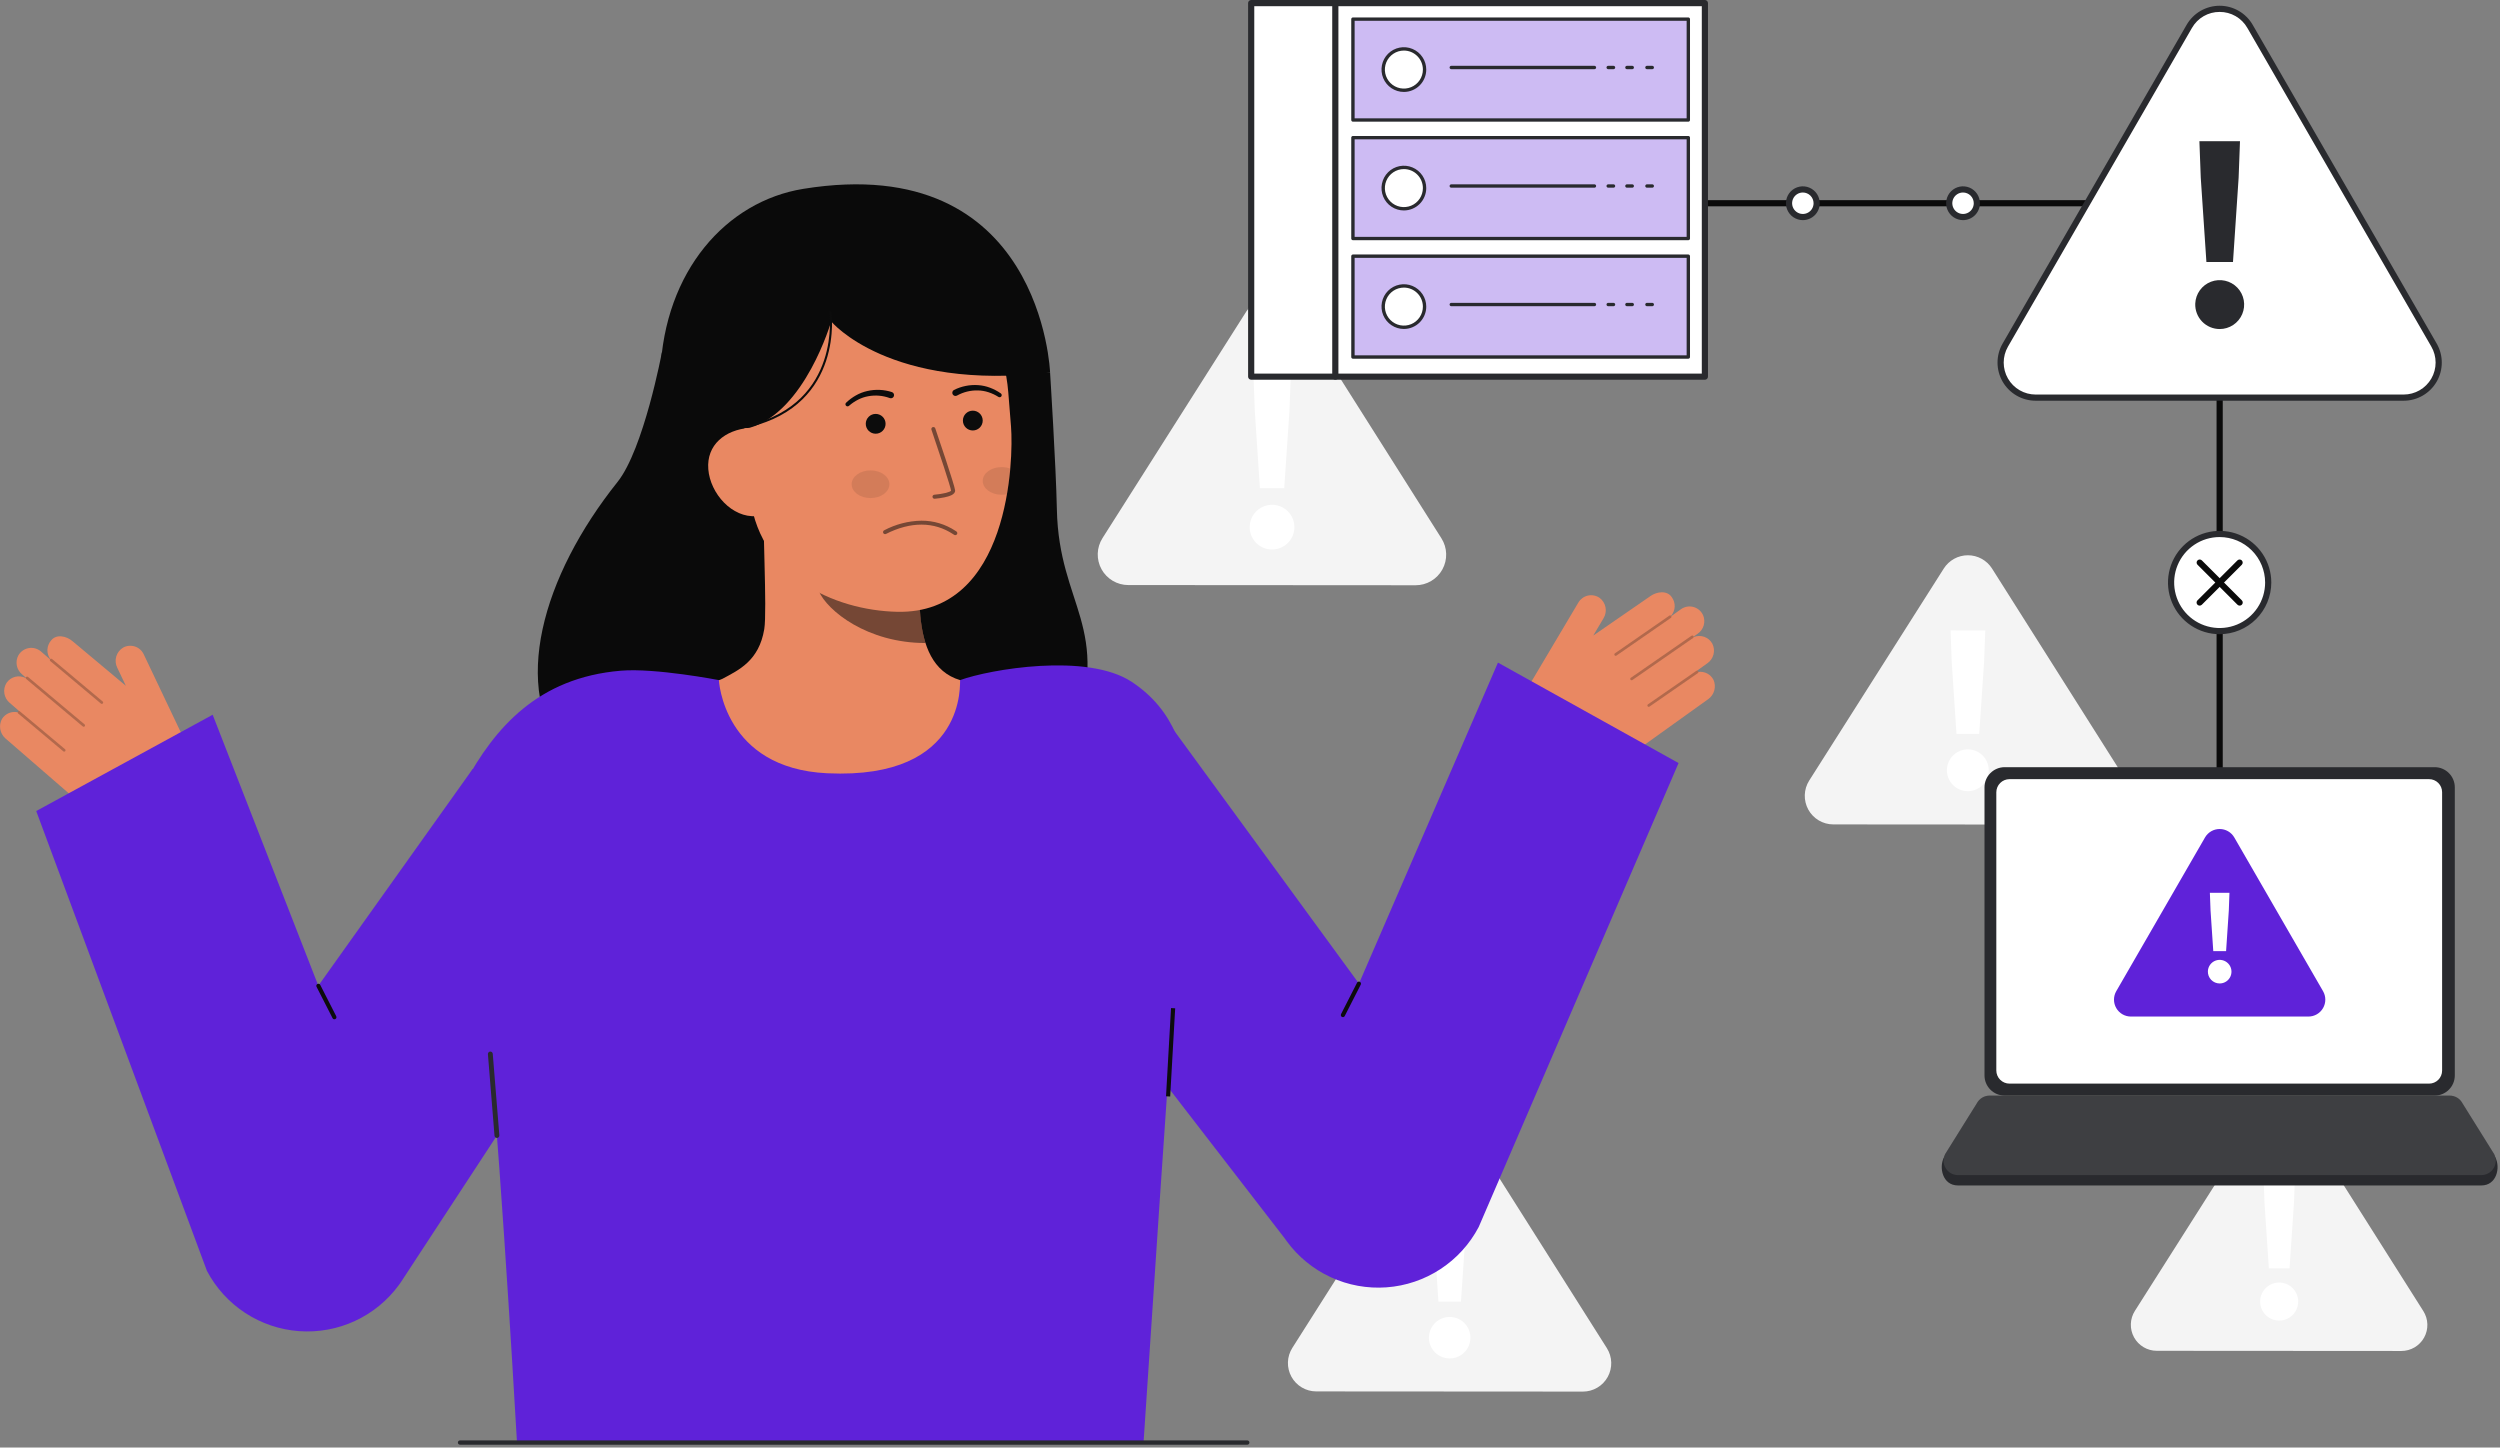 <svg width="810" height="469" viewBox="0 0 810 469" fill="none" xmlns="http://www.w3.org/2000/svg">
<rect x="0" y="0" width="810" height="469" fill="#808080" stroke="none"/>
<g clip-path="url(#clip0_1_763)">
<path d="M512.859 450.876L426.459 450.818C424.815 450.817 423.202 450.374 421.788 449.537C420.374 448.699 419.211 447.498 418.419 446.057C417.628 444.617 417.238 442.99 417.289 441.347C417.341 439.705 417.833 438.106 418.713 436.718L461.958 368.58C462.787 367.273 463.933 366.198 465.29 365.453C466.646 364.708 468.169 364.318 469.717 364.319C471.264 364.32 472.786 364.712 474.142 365.459C475.497 366.206 476.641 367.283 477.469 368.591L520.623 436.786C521.501 438.175 521.991 439.774 522.041 441.417C522.09 443.06 521.698 444.686 520.905 446.125C520.112 447.565 518.947 448.765 517.531 449.601C516.116 450.436 514.503 450.877 512.859 450.876Z" fill="#F4F4F4"/>
<path d="M462.972 433.139C463.026 431.821 463.465 430.548 464.237 429.478C465.008 428.408 466.077 427.588 467.311 427.121C468.544 426.654 469.888 426.56 471.174 426.85C472.461 427.14 473.634 427.803 474.547 428.754C475.461 429.706 476.074 430.905 476.311 432.203C476.548 433.501 476.398 434.839 475.881 436.052C475.363 437.266 474.5 438.3 473.399 439.026C472.298 439.753 471.008 440.14 469.689 440.139C468.783 440.138 467.887 439.954 467.054 439.598C466.221 439.242 465.468 438.722 464.841 438.068C464.214 437.414 463.725 436.641 463.404 435.794C463.083 434.947 462.936 434.044 462.972 433.139ZM464.511 398.539L464.143 388.475L475.304 388.483L474.923 398.546L473.356 421.709H466.047L464.511 398.539Z" fill="white"/>
<path d="M778.038 437.715L698.8 437.662C697.293 437.66 695.813 437.254 694.516 436.486C693.22 435.718 692.153 434.615 691.427 433.294C690.702 431.973 690.345 430.481 690.393 428.974C690.441 427.468 690.892 426.002 691.7 424.729L731.361 362.239C732.121 361.041 733.173 360.054 734.416 359.371C735.66 358.687 737.057 358.33 738.476 358.331C739.896 358.332 741.292 358.691 742.535 359.376C743.778 360.061 744.827 361.05 745.586 362.249L785.163 424.792C785.969 426.066 786.419 427.534 786.464 429.041C786.51 430.548 786.15 432.04 785.422 433.36C784.694 434.681 783.624 435.782 782.326 436.548C781.027 437.314 779.546 437.717 778.038 437.715Z" fill="#F4F4F4"/>
<path d="M732.286 421.448C732.336 420.24 732.739 419.072 733.447 418.092C734.155 417.111 735.135 416.36 736.266 415.931C737.397 415.503 738.629 415.417 739.809 415.684C740.989 415.95 742.064 416.558 742.901 417.43C743.739 418.303 744.301 419.403 744.518 420.592C744.736 421.782 744.599 423.01 744.124 424.122C743.649 425.234 742.858 426.183 741.849 426.849C740.839 427.516 739.656 427.871 738.447 427.87C737.616 427.869 736.794 427.7 736.03 427.373C735.266 427.047 734.575 426.57 734 425.97C733.425 425.37 732.976 424.661 732.682 423.884C732.387 423.107 732.253 422.278 732.286 421.448ZM733.697 389.717L733.36 380.486L743.596 380.493L743.248 389.723L741.81 410.968H735.11L733.697 389.717Z" fill="white"/>
<path d="M458.665 189.621L365.551 189.558C363.78 189.556 362.041 189.078 360.518 188.175C358.994 187.272 357.74 185.976 356.887 184.424C356.035 182.871 355.614 181.118 355.67 179.348C355.725 177.577 356.255 175.854 357.203 174.358L403.809 100.924C404.703 99.517 405.939 98.358 407.401 97.556C408.862 96.754 410.503 96.334 412.171 96.335C413.838 96.336 415.478 96.758 416.939 97.562C418.399 98.367 419.633 99.527 420.526 100.935L467.034 174.435C467.98 175.932 468.506 177.656 468.559 179.426C468.612 181.196 468.189 182.948 467.334 184.499C466.479 186.05 465.224 187.344 463.699 188.245C462.174 189.145 460.436 189.621 458.665 189.621Z" fill="#F4F4F4"/>
<path d="M404.9 170.5C404.958 169.08 405.432 167.708 406.264 166.555C407.096 165.402 408.248 164.519 409.577 164.016C410.907 163.512 412.355 163.411 413.742 163.724C415.128 164.037 416.392 164.751 417.376 165.777C418.36 166.803 419.021 168.096 419.276 169.494C419.531 170.893 419.37 172.335 418.812 173.643C418.253 174.95 417.323 176.065 416.137 176.848C414.95 177.63 413.56 178.047 412.138 178.046C411.162 178.045 410.196 177.846 409.298 177.462C408.4 177.079 407.589 176.518 406.913 175.813C406.238 175.109 405.711 174.275 405.365 173.362C405.019 172.449 404.861 171.476 404.9 170.5ZM406.558 133.214L406.158 122.368L418.187 122.375L417.776 133.222L416.088 158.185H408.21L406.558 133.214Z" fill="white"/>
<path d="M681.094 267.168L593.994 267.109C592.337 267.108 590.711 266.662 589.285 265.817C587.859 264.973 586.686 263.761 585.888 262.309C585.09 260.856 584.697 259.216 584.75 257.56C584.802 255.904 585.298 254.292 586.186 252.893L629.786 184.201C630.622 182.884 631.777 181.8 633.145 181.049C634.512 180.298 636.047 179.904 637.607 179.906C639.167 179.907 640.701 180.302 642.068 181.055C643.434 181.808 644.588 182.894 645.422 184.212L688.927 252.962C689.813 254.363 690.307 255.976 690.357 257.633C690.407 259.289 690.011 260.929 689.21 262.381C688.41 263.832 687.235 265.042 685.807 265.884C684.379 266.726 682.752 267.17 681.094 267.168Z" fill="#F4F4F4"/>
<path d="M630.8 249.287C630.855 247.958 631.298 246.675 632.076 245.597C632.854 244.519 633.932 243.693 635.176 243.222C636.419 242.751 637.774 242.657 639.071 242.95C640.368 243.243 641.55 243.91 642.47 244.87C643.391 245.829 644.009 247.038 644.248 248.346C644.487 249.654 644.336 251.004 643.814 252.227C643.292 253.45 642.422 254.492 641.313 255.225C640.203 255.957 638.903 256.348 637.573 256.347C636.66 256.346 635.756 256.16 634.916 255.801C634.076 255.442 633.317 254.917 632.684 254.258C632.052 253.599 631.559 252.819 631.235 251.965C630.911 251.111 630.763 250.2 630.8 249.287ZM632.352 214.406L631.981 204.259L643.234 204.267L642.85 214.413L641.27 237.767H633.9L632.352 214.406Z" fill="white"/>
<path d="M555.188 220.3C554.741 219.413 554.029 218.687 553.151 218.223C552.273 217.758 551.273 217.578 550.288 217.707C550.296 217.619 550.277 217.531 550.233 217.455C550.187 217.396 550.127 217.35 550.058 217.322C549.989 217.294 549.914 217.285 549.84 217.295L553.162 214.914C554.156 214.234 554.87 213.217 555.172 212.051C555.474 210.885 555.344 209.649 554.806 208.572C554.24 207.526 553.306 206.727 552.184 206.33C551.063 205.933 549.834 205.967 548.736 206.425C548.744 206.378 548.712 206.333 548.706 206.285L550.07 205.306C551.004 204.661 551.686 203.714 552.002 202.624C552.317 201.533 552.246 200.368 551.801 199.324C551.508 198.675 551.075 198.1 550.533 197.639C549.991 197.177 549.354 196.842 548.666 196.658C547.979 196.473 547.259 196.443 546.559 196.57C545.859 196.697 545.196 196.978 544.617 197.392L541.467 199.65C541.458 199.631 541.467 199.609 541.454 199.592C541.441 199.575 541.408 199.568 541.39 199.549C542.113 198.735 542.539 197.7 542.596 196.613C542.653 195.526 542.34 194.451 541.706 193.566C540.219 191.174 536.787 191.666 534.751 193.123L516.212 205.923L519.526 200.345C520.194 199.271 520.429 197.984 520.184 196.744C519.939 195.504 519.232 194.403 518.206 193.664C517.664 193.301 517.053 193.052 516.412 192.933C515.77 192.813 515.111 192.826 514.475 192.97C513.838 193.114 513.238 193.387 512.71 193.77C512.183 194.154 511.739 194.642 511.406 195.203L493.313 225.663C491.19 229.236 490.545 233.496 491.513 237.538C492.481 241.58 494.988 245.085 498.499 247.308C502.571 249.887 507.321 251.19 512.139 251.052C516.957 250.914 521.624 249.34 525.542 246.532L553.542 226.465C554.47 225.773 555.138 224.787 555.436 223.669C555.735 222.55 555.648 221.363 555.188 220.3Z" fill="#E98862"/>
<g opacity="0.25">
<path d="M523.12 212.31C523.189 212.403 523.291 212.465 523.405 212.484C523.519 212.503 523.636 212.476 523.731 212.41L541.345 200.21C541.397 200.179 541.443 200.138 541.478 200.089C541.514 200.04 541.539 199.984 541.552 199.924C541.565 199.865 541.566 199.804 541.554 199.744C541.543 199.685 541.519 199.628 541.485 199.578C541.451 199.528 541.406 199.486 541.355 199.453C541.303 199.421 541.246 199.4 541.186 199.391C541.126 199.382 541.065 199.385 541.006 199.4C540.947 199.416 540.893 199.443 540.845 199.481L523.231 211.681C523.134 211.748 523.068 211.851 523.047 211.966C523.026 212.082 523.052 212.201 523.119 212.298L523.12 212.31Z" fill="#0C0C0C"/>
</g>
<g opacity="0.25">
<path d="M528.286 220.227C528.355 220.32 528.457 220.382 528.571 220.401C528.685 220.42 528.802 220.393 528.897 220.327L548.555 206.711C548.652 206.644 548.718 206.541 548.739 206.426C548.76 206.31 548.734 206.191 548.667 206.094C548.598 206.001 548.495 205.937 548.381 205.916C548.266 205.895 548.148 205.919 548.05 205.982L528.392 219.6C528.295 219.667 528.229 219.77 528.208 219.885C528.187 220.001 528.213 220.12 528.28 220.217L528.286 220.227Z" fill="#0C0C0C"/>
</g>
<g opacity="0.25">
<path d="M533.833 228.834C533.902 228.927 534.004 228.989 534.118 229.008C534.232 229.027 534.349 229 534.444 228.934L550.125 218.073C550.217 218.004 550.279 217.902 550.297 217.789C550.315 217.675 550.289 217.559 550.223 217.465C550.158 217.37 550.058 217.305 549.946 217.282C549.833 217.26 549.716 217.282 549.619 217.344L533.938 228.205C533.89 228.238 533.849 228.281 533.818 228.329C533.786 228.378 533.765 228.433 533.755 228.49C533.744 228.548 533.745 228.607 533.758 228.663C533.77 228.72 533.794 228.774 533.827 228.822L533.833 228.834Z" fill="#0C0C0C"/>
</g>
<path d="M485.336 214.685L440.3 318.678L378.166 233.639L324.324 282.181L416.273 401.265L416.873 402.112C420.553 407.153 425.457 411.174 431.121 413.796C436.785 416.418 443.023 417.555 449.248 417.099C455.473 416.644 461.479 414.611 466.701 411.192C471.923 407.773 476.189 403.081 479.096 397.558L543.853 247.231L485.336 214.685Z" fill="#5F22D9"/>
<path d="M435.093 329.559C434.977 329.559 434.864 329.529 434.763 329.473C434.662 329.416 434.578 329.335 434.517 329.236C434.457 329.138 434.423 329.025 434.419 328.91C434.415 328.794 434.44 328.68 434.493 328.577L439.702 318.371C439.789 318.222 439.93 318.112 440.095 318.063C440.261 318.015 440.439 318.031 440.593 318.11C440.746 318.189 440.864 318.323 440.921 318.486C440.979 318.649 440.972 318.827 440.902 318.985L435.693 329.192C435.636 329.302 435.551 329.395 435.445 329.46C435.339 329.525 435.217 329.559 435.093 329.559Z" fill="#0C0C0C"/>
<path d="M214.451 114.167C214.451 114.167 208.565 145.531 200.081 156.151C175.656 186.724 165.281 223.164 183.468 245.023C201.655 266.882 332.416 282.789 347.661 239.334C360.496 202.749 343.077 196.568 342.428 165.045C342.134 150.781 340.228 120.718 340.228 120.718" fill="#0A0A0A"/>
<path d="M320.532 222.759C320.305 222.73 317.782 264.597 269.143 260.947C235.471 258.425 223.466 222.7 222.694 222.7C226.324 221.928 232.438 220.806 234.05 219.946C239.35 217.097 245.913 214.133 247.622 203.836C248.607 197.901 246.936 167.536 247.45 161.536L299.136 173.073C298.414 185.754 293.359 215.152 311.076 220.356C314.024 221.216 317.2 222.008 320.532 222.759Z" fill="#E98862"/>
<path opacity="0.52" d="M299.861 208.341C299.051 205.732 298.53 203.042 298.306 200.319C297.738 194.106 297.851 187.849 298.644 181.661C288.139 180.243 278.242 175.907 270.078 169.146C269.118 172.69 263.84 188.178 265.301 191.546C268.064 197.914 281.044 208.341 299.861 208.341Z" fill="#0C0C0C"/>
<path d="M290.687 198.225C270.219 197.764 245.007 186.541 242.805 158.947L240.819 134.047C238.619 106.454 251.325 82.928 277.305 80.855C303.285 78.782 324.49 99.602 326.691 127.195L327.571 138.218C328.417 148.807 327.205 199.048 290.687 198.225Z" fill="#E98862"/>
<path opacity="0.52" d="M302.784 161.6H302.835C303.888 161.507 304.935 161.358 305.972 161.151C307.521 160.831 309.572 160.246 309.458 158.866C309.333 157.294 303.673 140.673 303.027 138.783C302.967 138.622 302.847 138.491 302.692 138.418C302.537 138.344 302.36 138.334 302.198 138.389C302.035 138.445 301.901 138.561 301.823 138.714C301.746 138.867 301.731 139.044 301.782 139.208C304.198 146.287 308.063 157.908 308.147 158.971C307.926 159.433 305.342 160.079 302.73 160.288C302.56 160.301 302.402 160.38 302.289 160.507C302.176 160.635 302.117 160.801 302.124 160.971C302.131 161.141 302.203 161.302 302.327 161.42C302.45 161.537 302.614 161.603 302.784 161.602V161.6Z" fill="#0C0C0C"/>
<path opacity="0.52" d="M298.536 168.7C294.325 168.779 290.191 169.847 286.468 171.818C286.312 171.897 286.194 172.034 286.14 172.199C286.085 172.365 286.099 172.545 286.177 172.701C286.256 172.857 286.393 172.975 286.558 173.029C286.724 173.084 286.904 173.071 287.06 172.992C295.094 168.94 302.627 168.975 308.844 173.092C308.97 173.179 309.099 173.259 309.233 173.333C309.389 173.406 309.567 173.415 309.73 173.357C309.892 173.3 310.026 173.181 310.102 173.027C310.178 172.872 310.19 172.694 310.136 172.53C310.082 172.367 309.966 172.231 309.813 172.152C309.764 172.125 309.683 172.07 309.571 171.995C306.302 169.823 302.46 168.676 298.536 168.7Z" fill="#0C0C0C"/>
<path d="M219.533 140.357L242.808 138.633C260.848 133.502 269.302 104.142 269.302 104.142C269.302 104.142 288.092 126.87 340.229 120.718C340.229 120.718 337.678 48.658 260.283 61.186C235.327 65.225 215.297 87.775 213.944 120.653C213 143.694 219.533 140.357 219.533 140.357Z" fill="#0A0A0A"/>
<path d="M245.09 167.225C237.19 167.855 230.12 159.919 229.49 152.025C228.86 144.131 234.913 139.264 242.808 138.634L247.3 143.6L251.879 166.685L245.09 167.225Z" fill="#E98862"/>
<path d="M309.084 126.352C311.499 125.138 314.195 124.596 316.891 124.782C318.219 124.866 319.526 125.149 320.77 125.621C322.003 126.083 323.172 126.698 324.251 127.453C324.401 127.552 324.506 127.705 324.544 127.88C324.582 128.055 324.551 128.238 324.456 128.39C324.362 128.542 324.211 128.651 324.037 128.694C323.863 128.737 323.679 128.71 323.525 128.619L323.479 128.592C322.475 127.957 321.395 127.45 320.265 127.084C319.149 126.716 317.983 126.519 316.808 126.5C314.479 126.444 312.176 127.006 310.134 128.128L310.067 128.166C309.83 128.295 309.552 128.327 309.292 128.253C309.032 128.179 308.811 128.007 308.677 127.773C308.543 127.538 308.506 127.261 308.574 126.999C308.643 126.738 308.81 126.514 309.042 126.375L309.084 126.352Z" fill="#0C0C0C"/>
<path d="M288.212 128.949C286.021 128.156 283.66 127.956 281.367 128.37C280.209 128.57 279.087 128.944 278.041 129.48C276.981 130.016 275.992 130.683 275.099 131.466L275.058 131.498C274.99 131.557 274.911 131.602 274.825 131.631C274.739 131.659 274.649 131.67 274.559 131.664C274.469 131.658 274.381 131.633 274.3 131.593C274.22 131.553 274.148 131.497 274.088 131.428C274.029 131.36 273.984 131.281 273.956 131.195C273.927 131.11 273.916 131.019 273.922 130.929C273.929 130.839 273.953 130.751 273.993 130.671C274.034 130.59 274.09 130.518 274.158 130.459C275.108 129.547 276.168 128.759 277.315 128.112C278.47 127.454 279.717 126.973 281.015 126.686C283.65 126.085 286.398 126.205 288.971 127.033C289.231 127.119 289.446 127.304 289.569 127.549C289.692 127.793 289.713 128.077 289.627 128.336C289.542 128.596 289.356 128.812 289.112 128.935C288.867 129.058 288.584 129.079 288.324 128.993L288.282 128.978L288.212 128.949Z" fill="#0C0C0C"/>
<path d="M242.889 138.35L242.731 137.693C272.768 130.43 268.757 101.293 268.713 100.993L269.38 100.893C269.425 101.2 273.536 130.939 242.889 138.35Z" fill="#0C0C0C"/>
<path opacity="0.1" d="M282.049 161.378C285.426 161.378 288.164 159.37 288.164 156.892C288.164 154.414 285.426 152.406 282.049 152.406C278.672 152.406 275.934 154.414 275.934 156.892C275.934 159.37 278.672 161.378 282.049 161.378Z" fill="#0C0C0C"/>
<path opacity="0.1" d="M318.4 155.82C318.407 158.295 321.143 160.302 324.521 160.307C325.105 160.307 325.687 160.246 326.258 160.126C326.758 157.236 327.104 154.44 327.328 151.84C326.431 151.499 325.478 151.33 324.518 151.34C321.14 151.33 318.4 153.337 318.4 155.82Z" fill="#0C0C0C"/>
<path d="M380.962 314.933C379.43 332.933 371.978 445.22 370.505 467.39H167.505C166.359 447.39 161.205 359.963 156.861 320.863C152.71 283.552 144.561 264.872 150.535 253.842C160.29 235.814 174.299 219.555 201.159 217.307C212.321 216.373 232.916 220.356 232.916 220.356C232.916 220.356 234.329 248.949 268.033 250.541C313.913 252.705 310.863 220.434 311.077 220.356C320.534 216.898 352.191 211.356 366.689 220.928C394.344 239.191 384.214 276.792 380.962 314.933Z" fill="#5F22D9"/>
<path d="M315.189 139.475C316.962 139.475 318.399 138.038 318.399 136.265C318.399 134.492 316.962 133.055 315.189 133.055C313.416 133.055 311.979 134.492 311.979 136.265C311.979 138.038 313.416 139.475 315.189 139.475Z" fill="#0C0C0C"/>
<path d="M283.718 140.525C285.491 140.525 286.928 139.088 286.928 137.315C286.928 135.542 285.491 134.105 283.718 134.105C281.945 134.105 280.508 135.542 280.508 137.315C280.508 139.088 281.945 140.525 283.718 140.525Z" fill="#0C0C0C"/>
<path d="M379.412 326.614L377.79 355.195L379.138 355.272L380.76 326.691L379.412 326.614Z" fill="#0C0C0C"/>
<path d="M0.647 232.921C1.174 232.08 1.949 231.423 2.865 231.041C3.782 230.66 4.794 230.572 5.762 230.79C5.762 230.702 5.789 230.616 5.84 230.544C5.891 230.489 5.955 230.449 6.026 230.428C6.098 230.406 6.173 230.404 6.246 230.421L3.158 227.744C2.23 226.976 1.612 225.898 1.418 224.709C1.223 223.521 1.465 222.302 2.1 221.278C2.76 220.287 3.765 219.577 4.919 219.285C6.074 218.993 7.295 219.141 8.347 219.7C8.347 219.652 8.378 219.61 8.39 219.563L7.121 218.463C6.251 217.735 5.658 216.728 5.445 215.614C5.231 214.499 5.409 213.345 5.949 212.347C6.3 211.728 6.784 211.195 7.367 210.786C7.949 210.377 8.614 210.102 9.316 209.981C10.017 209.86 10.736 209.896 11.422 210.087C12.107 210.278 12.742 210.618 13.28 211.084L16.209 213.623C16.22 213.605 16.209 213.582 16.227 213.566C16.245 213.55 16.275 213.547 16.295 213.529C15.65 212.652 15.322 211.582 15.365 210.495C15.407 209.407 15.819 208.366 16.531 207.543C18.231 205.298 21.604 206.101 23.498 207.743L40.778 222.2L37.992 216.34C37.426 215.21 37.311 213.907 37.669 212.694C38.027 211.482 38.832 210.451 39.921 209.809C40.495 209.497 41.126 209.306 41.776 209.247C42.426 209.187 43.081 209.261 43.702 209.463C44.323 209.665 44.896 209.991 45.386 210.422C45.876 210.853 46.274 211.379 46.554 211.969L61.765 243.969C63.55 247.723 63.801 252.024 62.464 255.96C61.128 259.895 58.309 263.154 54.608 265.045C50.315 267.238 45.466 268.098 40.681 267.517C35.896 266.935 31.393 264.938 27.751 261.781L1.722 239.216C0.86 238.441 0.284 237.398 0.089 236.256C-0.106 235.113 0.091 233.938 0.647 232.921Z" fill="#E98862"/>
<g opacity="0.25">
<path d="M33.315 227.914C33.238 228.001 33.131 228.054 33.015 228.063C32.9 228.071 32.786 228.034 32.697 227.96L16.281 214.19C16.196 214.113 16.144 214.006 16.137 213.891C16.129 213.777 16.166 213.664 16.239 213.576C16.313 213.488 16.418 213.432 16.532 213.42C16.646 213.408 16.76 213.44 16.851 213.51L33.267 227.281C33.357 227.357 33.413 227.465 33.424 227.582C33.434 227.699 33.398 227.816 33.322 227.906L33.315 227.914Z" fill="#0C0C0C"/>
</g>
<g opacity="0.25">
<path d="M27.442 235.321C27.366 235.408 27.258 235.462 27.143 235.471C27.027 235.479 26.913 235.443 26.824 235.368L8.5 220C8.41 219.924 8.354 219.816 8.344 219.699C8.334 219.582 8.37 219.465 8.446 219.375C8.524 219.288 8.631 219.235 8.747 219.225C8.863 219.215 8.979 219.249 9.07 219.321L27.391 234.689C27.436 234.726 27.472 234.772 27.499 234.824C27.526 234.875 27.543 234.932 27.548 234.99C27.553 235.048 27.546 235.106 27.529 235.162C27.511 235.217 27.483 235.269 27.445 235.313L27.442 235.321Z" fill="#0C0C0C"/>
</g>
<g opacity="0.25">
<path d="M21.126 243.381C21.049 243.468 20.942 243.521 20.827 243.53C20.711 243.539 20.597 243.502 20.508 243.428L5.894 231.169C5.804 231.093 5.748 230.985 5.737 230.868C5.727 230.751 5.764 230.635 5.84 230.545C5.915 230.454 6.023 230.398 6.14 230.388C6.258 230.378 6.374 230.414 6.464 230.49L21.079 242.748C21.169 242.824 21.225 242.932 21.235 243.049C21.245 243.166 21.208 243.283 21.133 243.373L21.126 243.381Z" fill="#0C0C0C"/>
</g>
<path d="M68.905 231.578L103.139 319.371L153.123 249.183L206.965 297.724L129.865 415.458L129.265 416.306C125.584 421.347 120.681 425.367 115.017 427.989C109.353 430.611 103.115 431.748 96.89 431.292C90.665 430.837 84.659 428.804 79.437 425.385C74.215 421.967 69.949 417.275 67.042 411.752L11.733 262.774L68.905 231.578Z" fill="#5F22D9"/>
<path d="M108.348 330.253C108.463 330.253 108.577 330.223 108.678 330.166C108.778 330.11 108.863 330.028 108.923 329.93C108.983 329.831 109.017 329.719 109.021 329.604C109.026 329.488 109.001 329.374 108.948 329.271L103.739 319.064C103.65 318.918 103.51 318.811 103.345 318.765C103.181 318.718 103.005 318.736 102.853 318.814C102.701 318.892 102.584 319.024 102.526 319.185C102.468 319.345 102.472 319.522 102.539 319.679L107.748 329.885C107.804 329.996 107.89 330.089 107.996 330.154C108.102 330.219 108.224 330.253 108.348 330.253Z" fill="#0C0C0C"/>
<path d="M161.005 368.694C160.807 368.694 160.617 368.619 160.472 368.485C160.326 368.351 160.237 368.167 160.221 367.97L158.083 341.553C158.066 341.345 158.133 341.139 158.268 340.98C158.403 340.821 158.596 340.722 158.804 340.705C159.012 340.688 159.218 340.755 159.377 340.89C159.536 341.025 159.635 341.218 159.652 341.426L161.79 367.843C161.798 367.946 161.786 368.05 161.755 368.148C161.723 368.246 161.672 368.338 161.605 368.416C161.538 368.495 161.456 368.56 161.364 368.607C161.272 368.654 161.172 368.683 161.069 368.691L161.005 368.694Z" fill="#292A2E"/>
<path d="M720.168 256.959H718.168V66.848H514.531V64.848H720.168V256.959Z" fill="#0A0A0A"/>
<path d="M709.335 8.542L649.719 111.8C648.723 113.526 648.198 115.484 648.198 117.477C648.198 119.47 648.723 121.428 649.719 123.154C650.716 124.88 652.149 126.314 653.875 127.31C655.601 128.307 657.559 128.832 659.552 128.832H778.784C780.777 128.832 782.735 128.307 784.461 127.31C786.187 126.314 787.62 124.88 788.617 123.154C789.613 121.428 790.138 119.47 790.138 117.477C790.138 115.484 789.613 113.526 788.617 111.8L729 8.542C728.003 6.816 726.57 5.383 724.844 4.387C723.118 3.39 721.16 2.866 719.167 2.866C717.175 2.866 715.217 3.39 713.491 4.387C711.765 5.383 710.332 6.816 709.335 8.542Z" fill="white"/>
<path d="M778.784 129.831H659.553C657.384 129.831 655.254 129.261 653.375 128.176C651.497 127.092 649.937 125.532 648.853 123.654C647.768 121.776 647.197 119.645 647.197 117.477C647.197 115.308 647.768 113.177 648.853 111.299L708.469 8.042C709.553 6.163 711.113 4.603 712.991 3.519C714.869 2.434 717 1.863 719.169 1.863C721.338 1.863 723.469 2.434 725.347 3.519C727.225 4.603 728.785 6.163 729.869 8.042L789.483 111.3C790.567 113.178 791.138 115.309 791.138 117.477C791.138 119.646 790.567 121.777 789.483 123.655C788.398 125.533 786.839 127.092 784.96 128.177C783.082 129.261 780.952 129.832 778.783 129.832L778.784 129.831ZM719.168 3.865C717.348 3.854 715.558 4.328 713.982 5.237C712.406 6.147 711.101 7.461 710.2 9.042L650.586 112.3C649.677 113.874 649.198 115.66 649.198 117.477C649.198 119.295 649.677 121.081 650.585 122.655C651.494 124.229 652.801 125.536 654.375 126.445C655.95 127.354 657.735 127.832 659.553 127.832H778.784C780.602 127.832 782.387 127.353 783.961 126.444C785.535 125.536 786.842 124.228 787.751 122.654C788.66 121.08 789.138 119.295 789.138 117.477C789.138 115.66 788.66 113.874 787.751 112.3L728.135 9.042C727.235 7.461 725.929 6.148 724.353 5.238C722.777 4.328 720.988 3.854 719.168 3.865Z" fill="#292A2E"/>
<path d="M711.262 98.365C711.325 96.812 711.842 95.313 712.751 94.052C713.659 92.791 714.918 91.826 716.371 91.275C717.824 90.724 719.406 90.612 720.922 90.954C722.438 91.295 723.82 92.075 724.896 93.195C725.973 94.316 726.696 95.728 726.976 97.257C727.256 98.785 727.08 100.362 726.471 101.791C725.862 103.221 724.847 104.44 723.55 105.296C722.254 106.153 720.735 106.61 719.181 106.61C718.114 106.609 717.057 106.393 716.075 105.974C715.093 105.555 714.206 104.943 713.467 104.173C712.727 103.403 712.151 102.492 711.772 101.494C711.393 100.496 711.22 99.432 711.262 98.365ZM713.047 57.6L712.605 45.743H725.757L725.315 57.6L723.487 84.894H714.875L713.047 57.6Z" fill="#292A2E"/>
<path d="M803.946 384.089H634.39C629.327 384.089 628.19 378.189 629.812 375.08L640.479 360.845C640.874 360.087 641.47 359.452 642.201 359.009C642.932 358.565 643.771 358.331 644.626 358.331H793.71C794.565 358.331 795.404 358.565 796.135 359.009C796.866 359.452 797.462 360.087 797.857 360.845L808.524 375.08C810.148 378.193 809.009 384.089 803.946 384.089Z" fill="#292A2E"/>
<path d="M642.977 255.105V348.431C642.977 352.043 645.905 354.972 649.518 354.972H788.817C792.429 354.972 795.358 352.043 795.358 348.431V255.105C795.358 251.493 792.429 248.564 788.817 248.564H649.518C645.905 248.564 642.977 251.493 642.977 255.105Z" fill="#292A2E"/>
<path d="M791.242 256.658V346.879C791.242 347.996 790.798 349.068 790.008 349.858C789.218 350.648 788.146 351.092 787.029 351.092H651.07C650.51 351.092 649.956 350.982 649.439 350.767C648.921 350.553 648.451 350.239 648.056 349.843C647.66 349.448 647.346 348.978 647.132 348.46C646.917 347.943 646.807 347.389 646.807 346.829V256.708C646.807 256.148 646.917 255.594 647.132 255.077C647.346 254.559 647.66 254.089 648.056 253.694C648.451 253.298 648.921 252.984 649.439 252.77C649.956 252.555 650.51 252.445 651.07 252.445H787.029C788.146 252.445 789.218 252.889 790.008 253.679C790.798 254.469 791.242 255.541 791.242 256.658Z" fill="white"/>
<path d="M803.946 380.731H634.39C633.586 380.731 632.796 380.524 632.095 380.129C631.395 379.735 630.808 379.167 630.391 378.479C629.974 377.792 629.742 377.008 629.716 376.205C629.69 375.401 629.872 374.605 630.244 373.892L640.479 357.486C640.874 356.728 641.47 356.093 642.201 355.65C642.932 355.206 643.771 354.972 644.626 354.972H793.71C794.565 354.972 795.404 355.206 796.135 355.65C796.866 356.093 797.462 356.728 797.857 357.486L808.092 373.892C808.464 374.605 808.646 375.401 808.62 376.205C808.594 377.008 808.362 377.792 807.945 378.479C807.528 379.167 806.941 379.735 806.241 380.129C805.54 380.524 804.75 380.731 803.946 380.731Z" fill="#292A2E"/>
<path opacity="0.1" d="M803.946 380.731H634.39C633.586 380.731 632.796 380.524 632.095 380.129C631.395 379.735 630.808 379.167 630.391 378.479C629.974 377.792 629.742 377.008 629.716 376.205C629.69 375.401 629.872 374.605 630.244 373.892L640.479 357.486C640.874 356.728 641.47 356.093 642.201 355.65C642.932 355.206 643.771 354.972 644.626 354.972H793.71C794.565 354.972 795.404 355.206 796.135 355.65C796.866 356.093 797.462 356.728 797.857 357.486L808.092 373.892C808.464 374.605 808.646 375.401 808.62 376.205C808.594 377.008 808.362 377.792 807.945 378.479C807.528 379.167 806.941 379.735 806.241 380.129C805.54 380.524 804.75 380.731 803.946 380.731Z" fill="white"/>
<path d="M714.425 271.335L685.666 321.146C685.185 321.979 684.933 322.923 684.933 323.885C684.933 324.846 685.186 325.791 685.667 326.623C686.147 327.456 686.839 328.147 687.672 328.628C688.504 329.109 689.449 329.362 690.41 329.362H747.926C748.887 329.362 749.832 329.109 750.664 328.628C751.497 328.147 752.189 327.456 752.669 326.623C753.15 325.791 753.403 324.846 753.403 323.885C753.403 322.923 753.151 321.979 752.67 321.146L723.911 271.335C723.43 270.502 722.739 269.811 721.906 269.331C721.074 268.85 720.129 268.597 719.168 268.597C718.207 268.597 717.262 268.85 716.43 269.331C715.597 269.811 714.906 270.502 714.425 271.335Z" fill="#5F22D9"/>
<path d="M715.354 314.665C715.384 313.916 715.634 313.192 716.072 312.584C716.51 311.975 717.118 311.509 717.819 311.243C718.52 310.978 719.284 310.924 720.015 311.088C720.746 311.253 721.413 311.629 721.933 312.17C722.452 312.711 722.801 313.392 722.936 314.13C723.071 314.867 722.987 315.628 722.693 316.318C722.399 317.008 721.909 317.596 721.283 318.009C720.658 318.423 719.925 318.643 719.175 318.643C718.66 318.643 718.15 318.538 717.677 318.336C717.203 318.134 716.775 317.839 716.418 317.467C716.061 317.096 715.783 316.656 715.6 316.175C715.417 315.693 715.334 315.18 715.354 314.665ZM716.216 295L716 289.276H722.344L722.135 295L721.253 308.169H717.1L716.216 295Z" fill="white"/>
<path d="M552.384 1H405.383V122.037H552.384V1Z" fill="white"/>
<path d="M552.385 123.037H405.385C405.12 123.037 404.865 122.932 404.678 122.744C404.49 122.557 404.385 122.302 404.385 122.037V1C404.385 0.735 404.49 0.48 404.678 0.293C404.865 0.105 405.12 0 405.385 0L552.385 0C552.65 0 552.905 0.105 553.092 0.293C553.28 0.48 553.385 0.735 553.385 1V122.037C553.385 122.302 553.28 122.557 553.092 122.744C552.905 122.932 552.65 123.037 552.385 123.037ZM406.385 121.037H551.385V2H406.385V121.037Z" fill="#292A2E"/>
<path d="M547.015 6.204H438.349V38.882H547.015V6.204Z" fill="#5F22D9"/>
<g opacity="0.69">
<path d="M547.015 6.204H438.349V38.882H547.015V6.204Z" fill="white"/>
</g>
<path d="M547.016 39.426H438.35C438.278 39.426 438.208 39.412 438.142 39.385C438.075 39.358 438.015 39.318 437.965 39.267C437.914 39.217 437.874 39.157 437.846 39.09C437.819 39.024 437.805 38.953 437.805 38.882V6.2C437.805 6.128 437.819 6.057 437.846 5.991C437.874 5.925 437.914 5.865 437.964 5.814C438.015 5.764 438.075 5.724 438.141 5.696C438.207 5.669 438.278 5.655 438.35 5.655H547.016C547.161 5.655 547.299 5.712 547.401 5.815C547.504 5.917 547.561 6.055 547.561 6.2V38.882C547.561 38.953 547.547 39.024 547.519 39.09C547.492 39.157 547.452 39.217 547.401 39.267C547.351 39.318 547.291 39.358 547.224 39.385C547.158 39.412 547.088 39.426 547.016 39.426ZM438.9 38.337H546.471V6.749H438.9V38.337Z" fill="#292A2E"/>
<path d="M454.857 29.247C458.56 29.247 461.561 26.245 461.561 22.543C461.561 18.84 458.56 15.839 454.857 15.839C451.154 15.839 448.153 18.84 448.153 22.543C448.153 26.245 451.154 29.247 454.857 29.247Z" fill="white"/>
<path d="M454.857 29.791C453.423 29.791 452.022 29.366 450.83 28.569C449.638 27.773 448.708 26.641 448.16 25.316C447.611 23.991 447.468 22.534 447.747 21.128C448.027 19.722 448.717 18.43 449.731 17.416C450.745 16.402 452.037 15.712 453.443 15.432C454.849 15.153 456.307 15.296 457.631 15.845C458.956 16.393 460.088 17.323 460.884 18.515C461.681 19.707 462.106 21.108 462.106 22.542C462.104 24.464 461.339 26.306 459.98 27.666C458.621 29.024 456.779 29.789 454.857 29.791ZM454.857 16.384C453.639 16.384 452.448 16.745 451.435 17.422C450.422 18.099 449.633 19.061 449.167 20.186C448.701 21.312 448.579 22.55 448.816 23.745C449.054 24.94 449.641 26.037 450.502 26.898C451.364 27.76 452.461 28.346 453.656 28.584C454.851 28.821 456.089 28.699 457.215 28.233C458.34 27.767 459.302 26.977 459.979 25.964C460.655 24.951 461.016 23.76 461.016 22.542C461.014 20.909 460.365 19.344 459.21 18.189C458.055 17.035 456.49 16.386 454.857 16.384Z" fill="#292A2E"/>
<path d="M516.6 22.415H470.21C470.065 22.415 469.927 22.358 469.825 22.255C469.722 22.153 469.665 22.015 469.665 21.87C469.665 21.726 469.722 21.587 469.825 21.485C469.927 21.382 470.065 21.325 470.21 21.325H516.6C516.672 21.325 516.742 21.339 516.809 21.366C516.875 21.394 516.935 21.434 516.985 21.485C517.036 21.535 517.076 21.595 517.104 21.661C517.131 21.728 517.145 21.798 517.145 21.87C517.145 21.942 517.131 22.012 517.104 22.079C517.076 22.145 517.036 22.205 516.985 22.255C516.935 22.306 516.875 22.346 516.809 22.373C516.742 22.401 516.672 22.415 516.6 22.415Z" fill="#292A2E"/>
<path d="M528.851 22.415H527.121C526.976 22.415 526.838 22.358 526.736 22.255C526.633 22.153 526.576 22.015 526.576 21.87C526.576 21.726 526.633 21.587 526.736 21.485C526.838 21.382 526.976 21.325 527.121 21.325H528.851C528.996 21.325 529.134 21.382 529.236 21.485C529.339 21.587 529.396 21.726 529.396 21.87C529.396 22.015 529.339 22.153 529.236 22.255C529.134 22.358 528.996 22.415 528.851 22.415Z" fill="#292A2E"/>
<path d="M522.779 22.415H521.05C520.905 22.415 520.767 22.358 520.665 22.255C520.562 22.153 520.505 22.015 520.505 21.87C520.505 21.726 520.562 21.587 520.665 21.485C520.767 21.382 520.905 21.325 521.05 21.325H522.779C522.851 21.325 522.921 21.339 522.988 21.366C523.054 21.394 523.114 21.434 523.164 21.485C523.215 21.535 523.255 21.595 523.283 21.661C523.31 21.728 523.324 21.798 523.324 21.87C523.324 21.942 523.31 22.012 523.283 22.079C523.255 22.145 523.215 22.205 523.164 22.255C523.114 22.306 523.054 22.346 522.988 22.373C522.921 22.401 522.851 22.415 522.779 22.415Z" fill="#292A2E"/>
<path d="M535.338 22.415H533.608C533.463 22.415 533.325 22.358 533.223 22.255C533.12 22.153 533.063 22.015 533.063 21.87C533.063 21.726 533.12 21.587 533.223 21.485C533.325 21.382 533.463 21.325 533.608 21.325H535.338C535.41 21.325 535.48 21.339 535.547 21.366C535.613 21.394 535.673 21.434 535.723 21.485C535.774 21.535 535.814 21.595 535.841 21.661C535.869 21.728 535.883 21.798 535.883 21.87C535.883 21.942 535.869 22.012 535.841 22.079C535.814 22.145 535.774 22.205 535.723 22.255C535.673 22.306 535.613 22.346 535.547 22.373C535.48 22.401 535.41 22.415 535.338 22.415Z" fill="#292A2E"/>
<path d="M547.015 44.602H438.349V77.28H547.015V44.602Z" fill="#5F22D9"/>
<g opacity="0.69">
<path d="M547.015 44.602H438.349V77.28H547.015V44.602Z" fill="white"/>
</g>
<path d="M547.016 77.824H438.35C438.278 77.824 438.208 77.81 438.142 77.783C438.075 77.756 438.015 77.716 437.965 77.665C437.914 77.615 437.874 77.555 437.846 77.488C437.819 77.422 437.805 77.352 437.805 77.28V44.6C437.805 44.528 437.819 44.458 437.846 44.391C437.874 44.325 437.914 44.265 437.964 44.214C438.015 44.164 438.075 44.124 438.141 44.096C438.207 44.069 438.278 44.055 438.35 44.055H547.016C547.088 44.055 547.158 44.069 547.225 44.096C547.291 44.124 547.351 44.164 547.401 44.215C547.452 44.265 547.492 44.325 547.52 44.391C547.547 44.458 547.561 44.528 547.561 44.6V77.28C547.561 77.352 547.547 77.422 547.519 77.488C547.492 77.555 547.452 77.615 547.401 77.665C547.351 77.716 547.291 77.756 547.224 77.783C547.158 77.81 547.088 77.824 547.016 77.824ZM438.9 76.735H546.471V45.147H438.9V76.735Z" fill="#292A2E"/>
<path d="M454.857 67.645C458.56 67.645 461.561 64.644 461.561 60.941C461.561 57.239 458.56 54.237 454.857 54.237C451.154 54.237 448.153 57.239 448.153 60.941C448.153 64.644 451.154 67.645 454.857 67.645Z" fill="white"/>
<path d="M454.857 68.189C453.423 68.189 452.022 67.764 450.83 66.967C449.637 66.171 448.708 65.038 448.16 63.714C447.611 62.389 447.468 60.932 447.747 59.525C448.027 58.119 448.718 56.828 449.732 55.814C450.745 54.8 452.037 54.11 453.443 53.83C454.85 53.551 456.307 53.694 457.632 54.243C458.956 54.792 460.088 55.721 460.885 56.913C461.681 58.106 462.106 59.507 462.106 60.941C462.104 62.863 461.339 64.705 459.98 66.064C458.621 67.423 456.779 68.187 454.857 68.189ZM454.857 54.782C453.639 54.782 452.448 55.143 451.435 55.82C450.422 56.497 449.633 57.459 449.167 58.584C448.701 59.709 448.579 60.948 448.816 62.143C449.054 63.337 449.641 64.435 450.502 65.296C451.363 66.157 452.461 66.744 453.655 66.982C454.85 67.219 456.089 67.097 457.214 66.631C458.339 66.165 459.301 65.376 459.978 64.363C460.655 63.35 461.016 62.159 461.016 60.941C461.014 59.308 460.365 57.742 459.21 56.588C458.056 55.433 456.49 54.784 454.857 54.782Z" fill="#292A2E"/>
<path d="M516.6 60.813H470.21C470.065 60.813 469.927 60.756 469.825 60.653C469.722 60.551 469.665 60.413 469.665 60.268C469.665 60.123 469.722 59.985 469.825 59.883C469.927 59.78 470.065 59.723 470.21 59.723H516.6C516.745 59.723 516.883 59.78 516.985 59.883C517.088 59.985 517.145 60.123 517.145 60.268C517.145 60.413 517.088 60.551 516.985 60.653C516.883 60.756 516.745 60.813 516.6 60.813Z" fill="#292A2E"/>
<path d="M528.851 60.813H527.121C526.976 60.813 526.838 60.756 526.736 60.653C526.633 60.551 526.576 60.413 526.576 60.268C526.576 60.123 526.633 59.985 526.736 59.883C526.838 59.78 526.976 59.723 527.121 59.723H528.851C528.996 59.723 529.134 59.78 529.236 59.883C529.339 59.985 529.396 60.123 529.396 60.268C529.396 60.413 529.339 60.551 529.236 60.653C529.134 60.756 528.996 60.813 528.851 60.813Z" fill="#292A2E"/>
<path d="M522.779 60.813H521.05C520.905 60.813 520.767 60.756 520.665 60.653C520.562 60.551 520.505 60.413 520.505 60.268C520.505 60.123 520.562 59.985 520.665 59.883C520.767 59.78 520.905 59.723 521.05 59.723H522.779C522.924 59.723 523.062 59.78 523.164 59.883C523.267 59.985 523.324 60.123 523.324 60.268C523.324 60.413 523.267 60.551 523.164 60.653C523.062 60.756 522.924 60.813 522.779 60.813Z" fill="#292A2E"/>
<path d="M535.338 60.813H533.608C533.463 60.813 533.325 60.756 533.223 60.653C533.12 60.551 533.063 60.413 533.063 60.268C533.063 60.123 533.12 59.985 533.223 59.883C533.325 59.78 533.463 59.723 533.608 59.723H535.338C535.483 59.723 535.621 59.78 535.723 59.883C535.826 59.985 535.883 60.123 535.883 60.268C535.883 60.413 535.826 60.551 535.723 60.653C535.621 60.756 535.483 60.813 535.338 60.813Z" fill="#292A2E"/>
<path d="M547.015 83H438.349V115.678H547.015V83Z" fill="#5F22D9"/>
<g opacity="0.69">
<path d="M547.015 83H438.349V115.678H547.015V83Z" fill="white"/>
</g>
<path d="M547.016 116.223H438.35C438.278 116.223 438.207 116.209 438.141 116.182C438.075 116.154 438.015 116.114 437.964 116.064C437.914 116.013 437.874 115.953 437.846 115.887C437.819 115.821 437.805 115.75 437.805 115.678V83C437.805 82.928 437.819 82.858 437.846 82.791C437.874 82.725 437.914 82.665 437.964 82.614C438.015 82.564 438.075 82.524 438.141 82.496C438.207 82.469 438.278 82.455 438.35 82.455H547.016C547.161 82.455 547.299 82.512 547.401 82.615C547.504 82.717 547.561 82.856 547.561 83V115.678C547.561 115.823 547.504 115.961 547.401 116.063C547.299 116.166 547.161 116.223 547.016 116.223ZM438.9 115.133H546.471V83.545H438.9V115.133Z" fill="#292A2E"/>
<path d="M454.857 106.043C458.56 106.043 461.561 103.042 461.561 99.339C461.561 95.636 458.56 92.635 454.857 92.635C451.154 92.635 448.153 95.636 448.153 99.339C448.153 103.042 451.154 106.043 454.857 106.043Z" fill="white"/>
<path d="M454.857 106.587C453.423 106.587 452.022 106.162 450.83 105.365C449.637 104.569 448.708 103.436 448.16 102.112C447.611 100.787 447.468 99.33 447.747 97.923C448.027 96.517 448.718 95.226 449.732 94.212C450.745 93.198 452.037 92.508 453.443 92.228C454.85 91.949 456.307 92.092 457.632 92.641C458.956 93.19 460.088 94.119 460.885 95.311C461.681 96.504 462.106 97.905 462.106 99.339C462.104 101.261 461.339 103.103 459.98 104.462C458.621 105.821 456.779 106.585 454.857 106.587ZM454.857 93.18C453.639 93.18 452.448 93.541 451.435 94.218C450.422 94.895 449.633 95.857 449.167 96.982C448.701 98.108 448.579 99.346 448.816 100.541C449.054 101.735 449.641 102.833 450.502 103.694C451.363 104.555 452.461 105.142 453.655 105.38C454.85 105.617 456.089 105.495 457.214 105.029C458.339 104.563 459.301 103.774 459.978 102.761C460.655 101.748 461.016 100.557 461.016 99.339C461.014 97.706 460.365 96.14 459.21 94.986C458.056 93.831 456.49 93.182 454.857 93.18Z" fill="#292A2E"/>
<path d="M516.6 99.211H470.21C470.065 99.211 469.927 99.154 469.825 99.051C469.722 98.949 469.665 98.811 469.665 98.666C469.665 98.522 469.722 98.383 469.825 98.281C469.927 98.178 470.065 98.121 470.21 98.121H516.6C516.745 98.121 516.883 98.178 516.985 98.281C517.088 98.383 517.145 98.522 517.145 98.666C517.145 98.811 517.088 98.949 516.985 99.051C516.883 99.154 516.745 99.211 516.6 99.211Z" fill="#292A2E"/>
<path d="M528.851 99.211H527.121C526.976 99.211 526.838 99.154 526.736 99.051C526.633 98.949 526.576 98.811 526.576 98.666C526.576 98.522 526.633 98.383 526.736 98.281C526.838 98.178 526.976 98.121 527.121 98.121H528.851C528.996 98.121 529.134 98.178 529.236 98.281C529.339 98.383 529.396 98.522 529.396 98.666C529.396 98.811 529.339 98.949 529.236 99.051C529.134 99.154 528.996 99.211 528.851 99.211Z" fill="#292A2E"/>
<path d="M522.779 99.211H521.05C520.905 99.211 520.767 99.154 520.665 99.051C520.562 98.949 520.505 98.811 520.505 98.666C520.505 98.522 520.562 98.383 520.665 98.281C520.767 98.178 520.905 98.121 521.05 98.121H522.779C522.924 98.121 523.062 98.178 523.164 98.281C523.267 98.383 523.324 98.522 523.324 98.666C523.324 98.811 523.267 98.949 523.164 99.051C523.062 99.154 522.924 99.211 522.779 99.211Z" fill="#292A2E"/>
<path d="M535.338 99.211H533.608C533.463 99.211 533.325 99.154 533.223 99.051C533.12 98.949 533.063 98.811 533.063 98.666C533.063 98.522 533.12 98.383 533.223 98.281C533.325 98.178 533.463 98.121 533.608 98.121H535.338C535.483 98.121 535.621 98.178 535.723 98.281C535.826 98.383 535.883 98.522 535.883 98.666C535.883 98.811 535.826 98.949 535.723 99.051C535.621 99.154 535.483 99.211 535.338 99.211Z" fill="#292A2E"/>
<path d="M432.643 123.037C432.378 123.037 432.123 122.932 431.936 122.744C431.748 122.557 431.643 122.302 431.643 122.037V1C431.643 0.735 431.748 0.48 431.936 0.293C432.123 0.105 432.378 0 432.643 0C432.908 0 433.163 0.105 433.35 0.293C433.538 0.48 433.643 0.735 433.643 1V122.037C433.643 122.302 433.538 122.557 433.35 122.744C433.163 122.932 432.908 123.037 432.643 123.037Z" fill="#292A2E"/>
<path d="M584.122 70.324C586.594 70.324 588.598 68.32 588.598 65.848C588.598 63.376 586.594 61.372 584.122 61.372C581.65 61.372 579.646 63.376 579.646 65.848C579.646 68.32 581.65 70.324 584.122 70.324Z" fill="white"/>
<path d="M584.122 71.324C583.039 71.324 581.98 71.003 581.079 70.401C580.178 69.8 579.476 68.944 579.061 67.943C578.646 66.943 578.538 65.841 578.749 64.779C578.96 63.716 579.482 62.74 580.248 61.974C581.014 61.208 581.99 60.687 583.053 60.475C584.115 60.264 585.217 60.372 586.217 60.787C587.218 61.202 588.074 61.904 588.675 62.805C589.277 63.706 589.598 64.765 589.598 65.848C589.596 67.3 589.019 68.692 587.992 69.718C586.966 70.745 585.574 71.322 584.122 71.324ZM584.122 62.371C583.434 62.371 582.762 62.575 582.19 62.956C581.618 63.338 581.172 63.881 580.909 64.517C580.646 65.152 580.577 65.851 580.711 66.526C580.845 67.2 581.176 67.82 581.662 68.306C582.148 68.793 582.768 69.124 583.442 69.258C584.117 69.392 584.816 69.324 585.451 69.06C586.087 68.797 586.63 68.352 587.012 67.78C587.394 67.208 587.598 66.536 587.598 65.848C587.597 64.926 587.23 64.043 586.579 63.391C585.927 62.739 585.044 62.372 584.122 62.371Z" fill="#292A2E"/>
<path d="M636.022 70.324C638.494 70.324 640.498 68.32 640.498 65.848C640.498 63.376 638.494 61.372 636.022 61.372C633.55 61.372 631.546 63.376 631.546 65.848C631.546 68.32 633.55 70.324 636.022 70.324Z" fill="white"/>
<path d="M636.022 71.324C634.939 71.324 633.88 71.003 632.979 70.401C632.078 69.799 631.376 68.944 630.962 67.943C630.547 66.942 630.439 65.841 630.65 64.778C630.862 63.716 631.383 62.74 632.15 61.974C632.916 61.208 633.892 60.686 634.954 60.475C636.017 60.264 637.118 60.373 638.119 60.787C639.119 61.202 639.975 61.904 640.576 62.805C641.178 63.706 641.499 64.765 641.499 65.848C641.497 67.3 640.92 68.692 639.893 69.719C638.866 70.745 637.474 71.323 636.022 71.324ZM636.022 62.371C635.334 62.371 634.662 62.575 634.09 62.957C633.518 63.339 633.073 63.882 632.81 64.517C632.547 65.153 632.478 65.852 632.612 66.526C632.746 67.201 633.077 67.82 633.563 68.307C634.05 68.793 634.669 69.124 635.344 69.258C636.018 69.392 636.717 69.323 637.353 69.06C637.988 68.797 638.531 68.352 638.913 67.78C639.295 67.208 639.499 66.536 639.499 65.848C639.498 64.926 639.132 64.042 638.48 63.39C637.828 62.738 636.944 62.372 636.022 62.371Z" fill="#292A2E"/>
<path d="M719.168 204.479C727.859 204.479 734.904 197.434 734.904 188.743C734.904 180.052 727.859 173.007 719.168 173.007C710.477 173.007 703.432 180.052 703.432 188.743C703.432 197.434 710.477 204.479 719.168 204.479Z" fill="white"/>
<path d="M719.168 205.479C715.858 205.48 712.622 204.499 709.869 202.66C707.116 200.822 704.97 198.208 703.703 195.15C702.436 192.092 702.104 188.727 702.749 185.48C703.394 182.234 704.988 179.251 707.328 176.91C709.669 174.569 712.651 172.975 715.898 172.329C719.144 171.683 722.509 172.014 725.568 173.281C728.626 174.547 731.24 176.692 733.079 179.445C734.918 182.197 735.9 185.433 735.9 188.743C735.895 193.179 734.131 197.433 730.994 200.57C727.857 203.708 723.604 205.473 719.168 205.479ZM719.168 174.007C716.253 174.006 713.404 174.87 710.98 176.489C708.556 178.107 706.667 180.408 705.551 183.101C704.435 185.794 704.142 188.757 704.711 191.615C705.279 194.474 706.682 197.1 708.743 199.162C710.803 201.223 713.429 202.627 716.288 203.196C719.146 203.764 722.109 203.473 724.802 202.358C727.495 201.242 729.797 199.354 731.416 196.93C733.036 194.507 733.9 191.658 733.9 188.743C733.896 184.837 732.342 181.092 729.58 178.329C726.819 175.567 723.074 174.013 719.168 174.007Z" fill="#292A2E"/>
<path d="M725.645 196.221C725.38 196.221 725.125 196.116 724.938 195.928L711.984 182.973C711.802 182.784 711.701 182.532 711.703 182.27C711.706 182.007 711.811 181.757 711.996 181.571C712.182 181.386 712.432 181.281 712.695 181.278C712.957 181.276 713.209 181.377 713.398 181.559L726.352 194.514C726.492 194.654 726.587 194.832 726.626 195.026C726.664 195.22 726.644 195.421 726.569 195.604C726.493 195.786 726.365 195.943 726.2 196.052C726.036 196.162 725.843 196.221 725.645 196.221Z" fill="#0A0A0A"/>
<path d="M712.691 196.221C712.493 196.221 712.3 196.162 712.136 196.052C711.971 195.943 711.843 195.786 711.767 195.604C711.692 195.421 711.672 195.22 711.71 195.026C711.749 194.832 711.844 194.654 711.984 194.514L724.938 181.559C725.127 181.377 725.379 181.276 725.641 181.278C725.904 181.281 726.154 181.386 726.34 181.571C726.525 181.757 726.63 182.007 726.633 182.27C726.635 182.532 726.534 182.784 726.352 182.973L713.4 195.928C713.307 196.021 713.196 196.095 713.075 196.145C712.953 196.195 712.823 196.221 712.691 196.221Z" fill="#0A0A0A"/>
<path d="M404.184 468.086H149.116C149.019 468.096 148.92 468.085 148.827 468.054C148.735 468.024 148.649 467.974 148.576 467.909C148.504 467.843 148.446 467.763 148.406 467.673C148.367 467.584 148.346 467.487 148.346 467.389C148.346 467.292 148.367 467.195 148.406 467.106C148.446 467.016 148.504 466.936 148.576 466.87C148.649 466.805 148.735 466.755 148.827 466.725C148.92 466.694 149.019 466.683 149.116 466.693H404.184C404.357 466.71 404.517 466.791 404.633 466.92C404.75 467.049 404.814 467.216 404.814 467.389C404.814 467.563 404.75 467.73 404.633 467.859C404.517 467.988 404.357 468.069 404.184 468.086Z" fill="#292A2E"/>
</g>
<defs>
<clipPath id="clip0_1_763">
<rect width="809.213" height="468.086" fill="white"/>
</clipPath>
</defs>
</svg>
